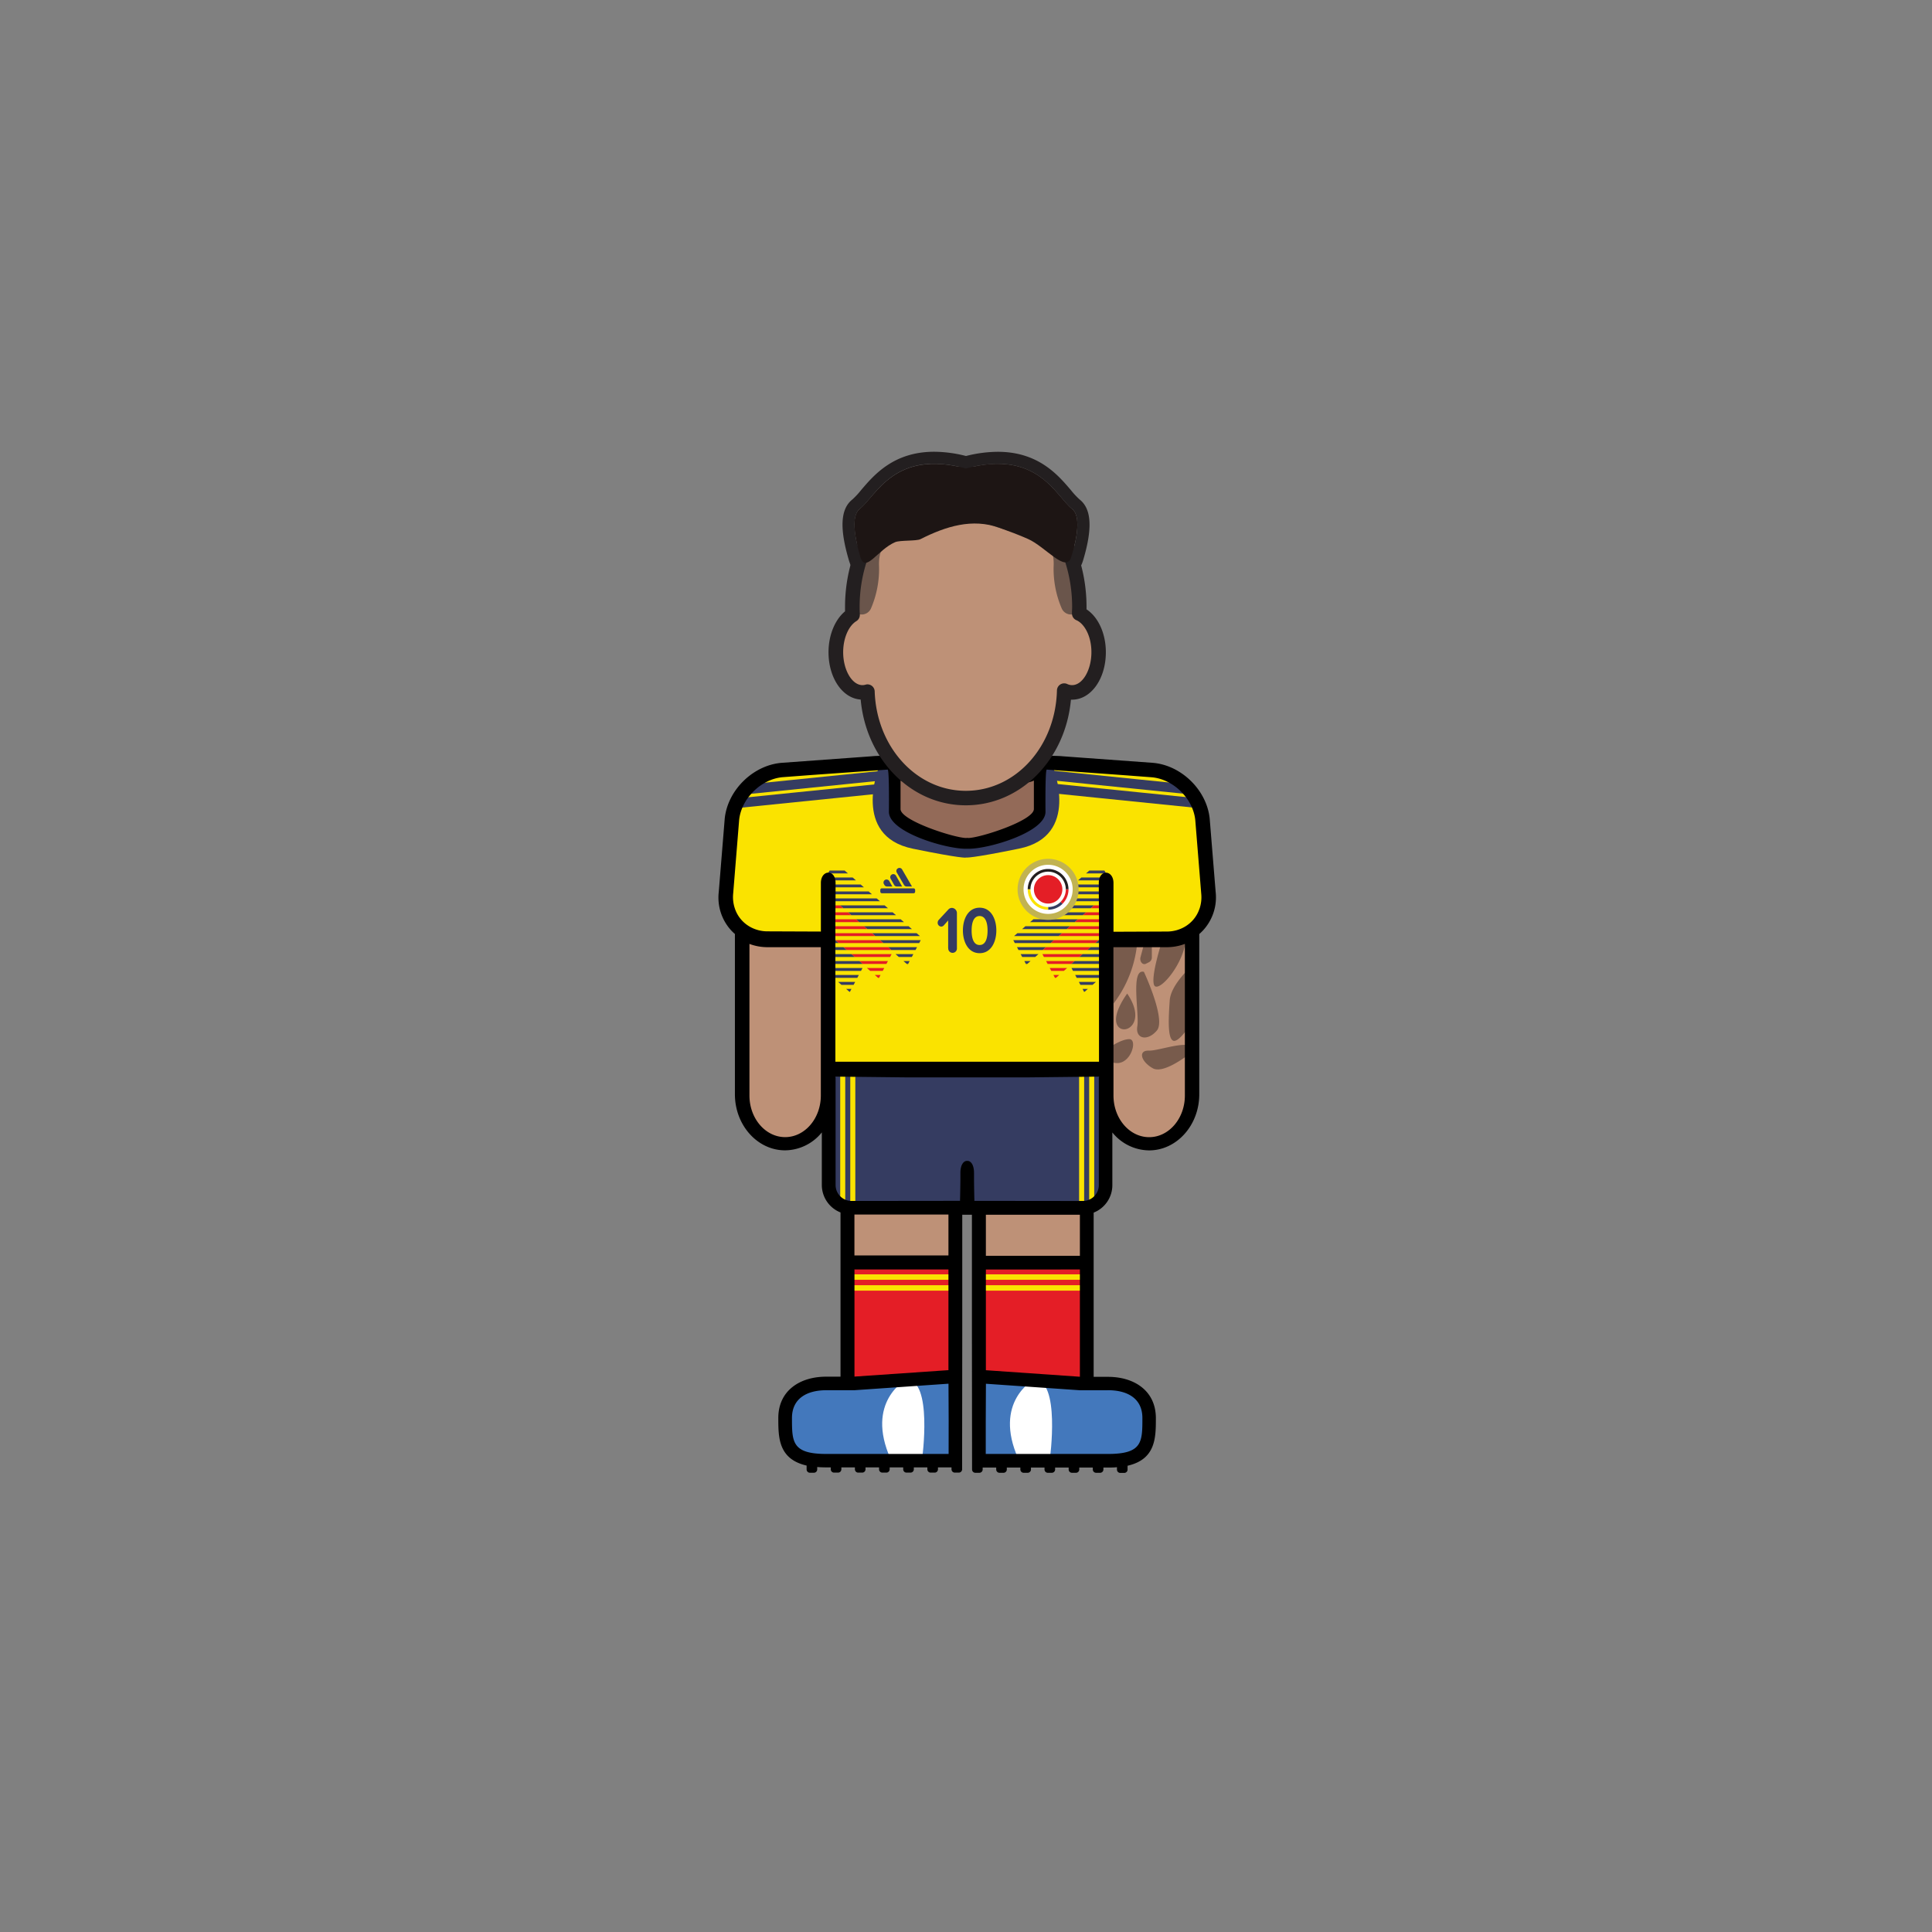 <svg id="player" xmlns="http://www.w3.org/2000/svg" viewBox="0 0 800 800"><rect x="0" y="0" width="800" height="800" fill="#808080" stroke="none"/><defs><clipPath id="clip-path"><path class="cls-1" d="M451.78 359.83c2.57-2.22 6.4-.24 6.36 3.29l-.37 38.71v12.4h-38.7v-26.1z"/></clipPath><clipPath id="clip-path-2"><path class="cls-1" d="M349.05 359.83c-2.56-2.22-6.39-.24-6.36 3.29l.37 38.71v12.4h38.74v-26.1z"/></clipPath><style>.cls-1{fill:none}.cls-2{fill:#be9177}.cls-3{fill:#785b4c}.cls-4{fill:#4378bc}.cls-5{fill:#fff}.cls-6{fill:#e41e26}.cls-7{fill:#fae300}.cls-8{fill:#353c61}.cls-12{fill:#231f20}</style></defs><g id="skin"><path id="arm-left" class="cls-2" d="M306.43 383h36.78v72.38a18.39 18.39 0 01-18.39 18.39 18.39 18.39 0 01-18.39-18.39V383z"/><path id="arm-right" class="cls-2" d="M457.69 383h36.78v72.38a18.39 18.39 0 01-18.39 18.39 18.39 18.39 0 01-18.39-18.39V383z"/><path id="leg-left" class="cls-2" d="M350.38 492.97h45.67v45.67h-45.67z"/><path id="leg-right" class="cls-2" d="M405.28 492.97h45.67v45.67h-45.67z"/></g><path class="cls-3" d="M483.34 383s-7 19.73-5.53 24.68 16.08-12.06 12.84-23.93zm-12.23 0v2.82a49.07 49.07 0 01-10 29.72V383zm-4.36 28.42s-6.67 8.81-4 13.26 12.4-.93 4-13.26zm27.72-12.18c-1.24.84-9.66 8.48-10.11 15s-1 15.39 1.31 16.63 7.27-6.7 7.27-6.7z"/><path class="cls-3" d="M473.67 402.42s9.23 19.7 5.38 24.28-9 3.53-8.11-1.73-2.94-24.04 2.73-22.55zm20.8 32.46s-12.14 10.31-17.16 7.45-6.07-7.45-1.61-7.29 17.86-5.31 18.77-.16zm-35.68-.72s5.23-3.85 8.82-3.87.79 10.37-5.44 9.9-3.38-6.03-3.38-6.03zm14.85-42.94l-1.38 5.13c-.46 1.74.88 3.39 2.23 2.72l1.38-.69a2.22 2.22 0 001.08-2v-4.44c.05-2.47-2.69-3.03-3.31-.72z"/><g id="boots"><path id="left" class="cls-4" d="M395.83 570.99H373l-22.83 1.98h-12.5l-7.5 2.52-5.25 8.5v9.83l1.91 4.17 3.84 4.06 6.33 1.94h58.83v-33z"/><path id="right" class="cls-4" d="M405.11 571.22h22.83l22.83 1.97h12.5l7.5 2.53 5.25 8.5v9.83l-1.91 4.17-3.84 4.05-6.33 1.95h-58.83v-33z"/><path class="cls-5" d="M375.32 571.22s-17.26 9.08-6.5 33h13s4.56-33-6.5-33zm52.9 0s-17.26 9.08-6.5 33h13s4.55-33-6.5-33z"/></g><g id="socks"><g id="socks-2" data-name="socks"><path id="left-2" data-name="left" class="cls-6" d="M350.38 522.95h45.67v48.04h-45.67z"/><path id="right-2" data-name="right" class="cls-6" d="M404.88 522.95h45.67v48.04h-45.67z"/></g><path class="cls-7" d="M350.72 527.68h45.08v2.25h-45.08zm54.42 0h45.08v2.25h-45.08zm-54.42 4.5h45.08v2.25h-45.08zm54.42 0h45.08v2.25h-45.08z"/></g><g id="shorts"><path id="shorts-2" data-name="shorts" class="cls-8" d="M342.17 443.49h116.49v47a9.95 9.95 0 01-9.95 9.95h-96.6a9.95 9.95 0 01-9.95-9.95v-47h.01z"/><path class="cls-7" d="M347.91 443.49H350v53.8h-2.09zm4.17 0h2.09v53.8h-2.09zm94.75 0h2.09v53.8h-2.09zm4.17 0h2.09v53.8H451z"/></g><g id="shirt"><path id="shirt-2" data-name="shirt" class="cls-7" d="M370 315.75l-48.29 2.99-11.36 6.25-6.83 10.1-3.31 40.73 5.17 7.67 7.66 4.67h29.5l.17 54h114.83v-53.5l29.34-.17 7.01-4 6.99-10.5-3.4-37.33-6.83-11.84-9.77-6.08-49.84-2.99-1 21.24-6.5 6.5-11.16 3.48-11.88 2.02-15.46-3.17-11-5.66-3.66-3.84-.38-20.57z"/><path class="cls-8" transform="rotate(-5.81 339.281 324.043)" d="M310 321.81h57.95v4H310z"/><path class="cls-8" transform="rotate(-5.81 337.218 329.668)" d="M305.9 327.35h62.06v4H305.9z"/><path class="cls-8" transform="rotate(-84.19 461.983 323.82)" d="M460.02 294.84h4v57.95h-4z"/><path class="cls-8" transform="rotate(-84.19 464.028 329.356)" d="M462.06 298.33h4v62.06h-4z"/><path class="cls-8" d="M370.38 336.32l-.38-20.57-6.07 2s-11.46 28.46 14.07 33.68c20.37 4.17 22 3.69 22 3.69V349l-19.88-4.18zm65.69-18.56l-6.07-2-.38 20.57-9.74 8.54L400 349v6.08s1.65.48 22-3.69c25.53-5.18 14.07-33.63 14.07-33.63z"/><g id="brand-adidas"><g id="adidas"><rect id="bottom" class="cls-8" x="364.51" y="367.84" width="14.43" height="2.04" rx=".62" ry=".62"/><path class="cls-8" d="M371.79 359.57a1.26 1.26 0 00-.46 1.72l3 5.15a1.26 1.26 0 001.1.64h2.21l-4.11-7.08a1.27 1.27 0 00-1.74-.43zm-2.53 2.56a1.26 1.26 0 00-.47 1.71l1.45 2.59a1.28 1.28 0 001.11.65h2.21l-2.56-4.49a1.26 1.26 0 00-1.74-.46zm-2.79 2.22a1.27 1.27 0 00-.47 1.72l.2.35a1.26 1.26 0 001.11.66h2.2l-1.29-2.26a1.29 1.29 0 00-1.75-.47z"/></g></g><g clip-path="url(#clip-path)"><path class="cls-8" d="M421.27 386.42l-1.37 1.19h18.49l1.37-1.19h-18.49zm9.94-8.65l-1.37 1.19h18.49l1.37-1.19h-18.49zm11.88-10.34h15.14v-1.19h-13.77l-1.37 1.19zm6.62-5.77h8.52v-1.19h-7.15l-1.37 1.19zm3.32-2.88h5.2v-1.2h-3.83l-1.37 1.2zm-27.94 40.61h-.17l.05.1.12-.1zm31.25-43.5h1.89v-1.19h-.52l-1.37 1.19zm-9.94 8.65h11.83v-1.19h-10.46l-1.37 1.19zm-22.24 33.41l.63 1.19h.58l1.36-1.19h-2.57zm3.73-17.3l-1.37 1.2h18.49l1.37-1.2h-18.49zm-3.31 2.89l-1.37 1.19h18.49l1.37-1.19h-18.49zm9.94-8.65l-1.37 1.19h18.49l1.37-1.19h-18.49zm-14.94 14.41l.63 1.2h14.86l1.37-1.2h-16.86zm18.25-17.3l-1.37 1.19h18.49l1.37-1.19h-18.49zm-16.72 20.19l.63 1.19h10.02l1.37-1.19h-12.02zm18.67-21.88h18.45v-1.19h-17.09l-1.36 1.19zm-17.15 24.76l.63 1.19h5.4l1.36-1.19h-7.39z"/><path class="cls-6" d="M434.68 400.84l.63 1.19h5.2l1.36-1.19h-7.19zm-1.52-2.89l.63 1.19h9.84l1.37-1.19h-11.84zm3.28-8.65l-1.37 1.2h18.49l1.37-1.2h-18.49zm-.23 14.42l.63 1.19h.4l1.35-1.19h-2.38zm-4.58-8.65l.63 1.19h14.68l1.37-1.19h-16.68zm1.5-2.88l-1.37 1.19h18.49l1.37-1.19h-18.49zm19.88-17.3l-1.37 1.19h6.59v-1.19h-5.22zm-6.63 5.76l-1.37 1.2h13.22v-1.2h-11.85zm3.32-2.88l-1.37 1.19h9.9v-1.19h-8.53zm-9.94 8.65l-1.37 1.19h18.49l1.35-1.17v-.02h-18.47zM456.32 372l-1.37 1.19h3.28V372h-1.91zm-13.25 11.54l-1.37 1.19h16.53v-1.19h-15.16z"/><path class="cls-8" d="M447.37 407.8h5.05l1.37-1.2h-7.05l.63 1.2zm-1.53-2.89h9.89l1.37-1.19h-11.89l.63 1.19zm3.05 5.77h.21l1.37-1.19h-2.21l.63 1.19zm-4.58-8.65h13.46l.03-1.19h-14.12l.63 1.19zm7.31-9.84l-1.37 1.19h7.77l.04-1.19h-6.44zm-3.31 2.88l-1.37 1.19h11l.03-1.19h-9.66zm-3.31 2.88l-1.37 1.19h14.22l.04-1.19H445zm13.19-10.34l.04-1.17-1.35 1.17h1.31zm-3.26 1.69l-1.37 1.2h4.55l.03-1.2h-3.21z"/></g><g clip-path="url(#clip-path-2)"><path class="cls-8" d="M379.56 386.42l1.38 1.19h-18.5l-1.37-1.19h18.49zm-9.93-8.65l1.37 1.19h-18.49l-1.37-1.19h18.49zm-11.89-10.34H342.6v-1.19h13.77l1.37 1.19zm-6.62-5.77h-8.52v-1.19h7.15l1.37 1.19zm-3.32-2.88h-5.2v-1.2h3.84l1.36 1.2zm27.95 40.61h.16l-.05.1-.11-.1zm-31.26-43.5h-1.89v-1.19h.52l1.37 1.19zm9.94 8.65H342.6v-1.19h10.46l1.37 1.19zm22.24 33.41l-.63 1.19h-.58l-1.36-1.19h2.57zm-3.73-17.3l1.37 1.2h-18.49l-1.37-1.2h18.49zm3.31 2.89l1.37 1.19h-18.49l-1.37-1.19h18.49zm-9.94-8.65l1.37 1.19h-18.49l-1.37-1.19h18.49zm14.94 14.41l-.63 1.2h-14.86l-1.37-1.2h16.86zM363 372l1.37 1.19h-18.49l-1.37-1.19H363zm16.73 20.19l-.63 1.19h-10.03l-1.37-1.19h12.03zm-18.67-21.88H342.6v-1.19h17.09l1.37 1.19zm17.14 24.76l-.63 1.19h-5.4l-1.36-1.19h7.39z"/><path class="cls-6" d="M366.15 400.84l-.63 1.19h-5.2l-1.35-1.19h7.18zm1.53-2.89l-.64 1.19h-9.83l-1.37-1.19h11.84zm-3.29-8.65l1.37 1.2h-18.49l-1.37-1.2h18.49zm.23 14.42l-.63 1.19h-.39l-1.36-1.19h2.38zm4.58-8.65l-.63 1.19h-14.68l-1.37-1.19h16.68zm-1.5-2.88l1.37 1.19h-18.49l-1.37-1.19h18.49zm-19.88-17.3l1.37 1.19h-6.59v-1.19h5.22zm6.63 5.76l1.37 1.2H342.6v-1.2h11.85zm-3.31-2.88l1.37 1.19h-9.91v-1.19h8.54zm9.93 8.65l1.37 1.19h-18.49l-1.35-1.17v-.02h18.47zM344.51 372l1.37 1.19h-3.28V372h1.91zm13.25 11.54l1.37 1.19H342.6v-1.19h15.16z"/><path class="cls-8" d="M353.47 407.8h-5.05l-1.37-1.2h7.05l-.63 1.2zm1.52-2.89h-9.89l-1.37-1.19h11.89l-.63 1.19zm-3.05 5.77h-.21l-1.37-1.19h2.21l-.63 1.19zm4.58-8.65h-13.46l-.03-1.19h14.12l-.63 1.19zm-7.31-9.84l1.37 1.19h-7.77l-.04-1.19h6.44zm3.31 2.88l1.37 1.19h-11l-.03-1.19h9.66zm3.32 2.88l1.37 1.19h-14.23l-.04-1.19h12.9zm-13.2-10.34l-.04-1.17 1.35 1.17h-1.31zm3.26 1.69l1.37 1.2h-4.55l-.03-1.2h3.21z"/></g><circle class="cls-5" cx="434.01" cy="368.26" r="11.4"/><path d="M434 380.9a12.64 12.64 0 1112.64-12.64A12.65 12.65 0 01434 380.9zm0-22.81a10.17 10.17 0 1010.17 10.17A10.18 10.18 0 00434 358.09z" fill="#c1b351"/><circle class="cls-6" cx="434.01" cy="368.26" r="5.89"/><path class="cls-8" d="M434 375.58v1.12a8.38 8.38 0 006-2.48l-.79-.79a7.26 7.26 0 01-5.21 2.15z"/><path class="cls-12" d="M434 360.94a7.32 7.32 0 017.32 7.32h1.12a8.44 8.44 0 00-16.88 0h1.12a7.32 7.32 0 017.32-7.32z"/><path class="cls-6" d="M442.45 368.26h-1.12a7.26 7.26 0 01-2.15 5.17l.79.79a8.38 8.38 0 002.48-5.96z"/><path class="cls-7" d="M426.69 368.26h-1.12a8.45 8.45 0 008.43 8.44v-1.12a7.33 7.33 0 01-7.31-7.32z"/><path class="cls-8" d="M392.61 392.62v-11.48l-1.81 2.05a1.43 1.43 0 01-1.05.49 1.55 1.55 0 01-1.48-1.61 1.76 1.76 0 01.43-1.15l4-4.32a2 2 0 011.48-.66 2.17 2.17 0 012.06 2.25v14.43a1.8 1.8 0 11-3.59 0zm13.03-16.76c4.77 0 6.92 4.71 6.92 9.41s-2.15 9.42-6.92 9.42-6.92-4.72-6.92-9.42 2.13-9.41 6.92-9.41zm0 3.45c-2.41 0-3.31 2.59-3.31 6s.9 6 3.31 6 3.29-2.62 3.29-6-.93-6-3.29-6z"/></g><path id="neck" fill="#936a58" d="M428.13 341.21l-27.59 8.62-28.6-9.62-1.92-23.62h61.04l-2.93 24.62z"/><path d="M503.38 369.38L500.91 339c-1.19-11.87-11.83-22.25-23.72-23.14l-37.14-2.7c-4.07-.45-20.52-.09-39.55.53-19-.62-35.48-1-39.55-.53l-37.14 2.7c-11.89.89-22.53 11.27-23.72 23.14l-2.47 30.36a20.14 20.14 0 005 15.74 18.65 18.65 0 001.69 1.64v66.36c0 12.81 9.32 23.23 20.78 23.23a19.8 19.8 0 0015.21-7.43v21.79a12.24 12.24 0 007.74 11.36v68h-5.93c-10.93 0-19.83 5.8-19.83 17.11 0 8.06 0 17 11.72 19.7v1.6a1.37 1.37 0 001.38 1.37h1.63a1.37 1.37 0 001.38-1.37v-1q1.72.15 3.72.15H344v.8a1.37 1.37 0 001.38 1.37h1.63a1.37 1.37 0 001.38-1.37v-.8H354v.8a1.37 1.37 0 001.38 1.37h1.63a1.37 1.37 0 001.38-1.37v-.8H364v.8a1.37 1.37 0 001.38 1.37h1.63a1.37 1.37 0 001.38-1.37v-.8H374v.8a1.37 1.37 0 001.38 1.37h1.63a1.37 1.37 0 001.38-1.37v-.8H384v.8a1.37 1.37 0 001.38 1.37h1.63a1.37 1.37 0 001.38-1.37v-.8H394v.8a1.37 1.37 0 001.38 1.37h1.63a1.37 1.37 0 001.38-1.37v-.81l.06-55.46V503h4v49.21l.06 54.67v1.6a1.37 1.37 0 001.38 1.37h1.63a1.37 1.37 0 001.38-1.37v-.8h5.61v.8a1.37 1.37 0 001.38 1.37h1.63a1.37 1.37 0 001.38-1.37v-.8h5.61v.8a1.37 1.37 0 001.38 1.37h1.63a1.37 1.37 0 001.38-1.37v-.8h5.61v.8a1.37 1.37 0 001.38 1.37h1.63a1.37 1.37 0 001.38-1.37v-.8h5.61v.8a1.37 1.37 0 001.38 1.37h1.63a1.37 1.37 0 001.38-1.37v-.8h5.61v.8a1.37 1.37 0 001.38 1.37h1.63a1.37 1.37 0 001.38-1.37v-.8h1.89c1.33 0 2.56 0 3.72-.15v1a1.37 1.37 0 001.38 1.37h1.63a1.37 1.37 0 001.38-1.37v-1.6c11.71-2.68 11.72-11.64 11.72-19.7 0-11.31-8.9-17.11-19.83-17.11h-5.93v-68a12.24 12.24 0 007.74-11.36v-21.84a19.8 19.8 0 0015.21 7.43c11.46 0 20.78-10.42 20.78-23.23v-66.36a18.65 18.65 0 001.69-1.64 20.14 20.14 0 005.1-15.74zM372.89 323.2c3.46 1.85 15.64 2.08 27.61 1.8 12 .28 24.15.05 27.61-1.8V335c0 4.81-22.42 12-27.23 12l-.38-.07-.38.07c-4.81 0-27.23-7.18-27.23-12zm-33 75.43v55c0 9.5-6.63 17.23-14.78 17.23s-14.78-7.73-14.78-17.23v-62.78a21.07 21.07 0 007.47 1.36h22.09zm52.91 203.42h-50.65c-14.21 0-14.21-5-14.21-14.89 0-8.22 6.37-11.5 14.21-11.5h11.67l38.93-2.7.07 15.37zm-38.74-76.4h38.67v41.7L354.08 570h-.26v-44.4zm-.26-5.74v-17h38.93v16.93h-38.91zm104.77 55.75h.26c7.84 0 14.21 3.28 14.21 11.5 0 9.91 0 14.89-14.21 14.89h-50.65v-13.7l.07-15.37 38.93 2.7h11.41zm-11.67-50h.26v44.4h-.26l-38.67-2.68v-41.7zm-38.67-5.74V503h38.93v17h-38.91zm46.84-73.78H455v44.58a6.6 6.6 0 01-6.58 6.58h-1.26l-43.68-.05s-.11-3.72-.16-8.75v-2.8c0-3.52-1.41-5.09-2.82-5-1.41-.08-2.82 1.49-2.82 5v2.79c-.05 5-.16 8.75-.16 8.75l-43.68.05h-1.26a6.6 6.6 0 01-6.58-6.58v-44.58h-.07v-.33l30.25.33h48.68l30.25-.33zm35.56 7.51c0 9.5-6.63 17.23-14.78 17.23s-14.78-7.73-14.78-17.23v-61.44h22.09a21.07 21.07 0 007.47-1.36zm6-77.21a13.55 13.55 0 01-2.76 4.66 13.85 13.85 0 01-3.24 2.63 14.72 14.72 0 01-7.47 2l-22.09.09v-20.15c0-5.56-6.08-5.93-6.08 0s.08 14.37.08 14.37v59.59H345.91V380s.08-8.45.08-14.37-6.08-5.54-6.08 0v20.11l-22.09-.09a14.72 14.72 0 01-7.47-2 13.85 13.85 0 01-3.24-2.63 13.55 13.55 0 01-2.76-4.66 14.79 14.79 0 01-.75-6.46l2.46-30.35c.9-8.95 9.23-17.08 18.2-17.75l11.12-.84 32.21-2.29c.68.55.49 17.49.49 17.49 0 8.43 23.34 15.29 31.77 15.29h1.3c8.43 0 31.77-6.86 31.77-15.29 0 0-.19-16.94.49-17.49l32.21 2.33 11.12.84c9 .67 17.3 8.8 18.2 17.75L497.4 370a14.79 14.79 0 01-.75 6.43z" id="border"/><g id="head"><path class="cls-12" d="M413.13 192.06c19 0 25.14 14.21 30.8 18.67 3.73 3 2 12.17-.26 19.89-1.1 3.71-4.05 5.08-7.65 5.08a27.57 27.57 0 01-10.39-2.57c-3.62-1.57-7.75-3.15-11.82-4.61a29.8 29.8 0 00-10.11-1.74c-7.64 0-15.17 2.76-22.5 6.47-1.68.85-8.49.38-10.5 1.25a20.33 20.33 0 01-7.63 2c-3.22 0-5.53-1.69-6.77-5.9-2.3-7.72-4-16.94-.27-19.89 5.66-4.46 11.79-18.67 30.81-18.67A50.62 50.62 0 01400 194a50.21 50.21 0 0113.15-1.92m0-5a54.3 54.3 0 00-13.15 1.74 54.22 54.22 0 00-13.14-1.76c-16.79 0-24.93 9.57-30.32 15.9a32.49 32.49 0 01-3.58 3.85c-4.94 3.89-5.39 11.91-1.44 25.23 2.45 8.25 8.3 9.48 11.57 9.48a24.31 24.31 0 009.47-2.37 34.42 34.42 0 013.76-.29c3.32-.15 5.45-.29 7.16-1.15 8-4.05 14.43-5.93 20.24-5.93a24.44 24.44 0 018.42 1.45c4.48 1.61 8.36 3.12 11.52 4.49a33 33 0 0012.38 3c6.27 0 10.81-3.15 12.44-8.66 4-13.32 3.5-21.34-1.43-25.23a32.44 32.44 0 01-3.59-3.85c-5.38-6.33-13.52-15.9-30.31-15.9z"/><path id="skin-2" data-name="skin" class="cls-2" d="M446.88 254.05c0-.91.08-1.81.08-2.73 0-30.51-21.06-55.25-47-55.25s-47 24.74-47 55.25c0 1.11 0 2.22.1 3.31-4.05 2.46-6.91 8.44-6.91 15.43 0 9.19 4.93 16.64 11 16.64a7.48 7.48 0 002.1-.32c.82 24.5 18.73 44.08 40.73 44.08S440 310.65 440.66 286a7.65 7.65 0 003.25.74c6.09 0 11-7.45 11-16.64.02-7.67-3.39-14.1-8.03-16.05z"/><path d="M442.84 226.13c-7.59-27-42.41-30.06-42.41-30.06h-.51s-34.82 3-42.41 30.06c-5.72 20.35-7 22.28-4.14 26.52a4.19 4.19 0 007.33-.82 41.43 41.43 0 003.3-17.23c-.6-12.46 9.05-12.41 9.05-12.41s21.26-4.58 27.11-9.93c5.86 5.35 27.12 9.93 27.12 9.93s9.65-.05 9 12.41a41.43 41.43 0 003.31 17.23 4.19 4.19 0 007.33.82c2.92-4.24 1.64-6.17-4.08-26.52z" fill="#332e2d" opacity=".6"/><path class="cls-12" d="M399.92 333.46c-22.68 0-41.28-19-43.53-43.79-7.52-.49-13.32-8.93-13.32-19.61 0-7 2.64-13.45 6.84-16.92v-1.82c0-32.12 22.45-58.25 50-58.25s50 26.13 50 58.25v1c4.85 3.18 8 10 8 17.76 0 11-6.16 19.64-14 19.64h-.46c-2.25 24.79-20.78 43.74-43.53 43.74zm-40.73-50.08a3 3 0 013 2.9c.77 23.09 17.34 41.18 37.73 41.18 20.58 0 37.15-18.26 37.74-41.58a3 3 0 014.27-2.64 4.73 4.73 0 002 .46c4.35 0 8-6.25 8-13.64 0-7-3.13-11.94-6.22-13.25a3 3 0 01-1.83-2.89v-.18c0-.8.07-1.6.07-2.42 0-28.81-19.76-52.25-44-52.25s-44 23.44-44 52.25c0 .92 0 1.89.09 3.16a3 3 0 01-1.43 2.71c-3.27 2-5.47 7.16-5.47 12.87 0 7.39 3.67 13.64 8 13.64a4.69 4.69 0 001.25-.19 2.74 2.74 0 01.8-.13z"/><path d="M443.93 210.73c-6.8-5.36-14.28-24.79-43.95-16.75-29.67-8-37.15 11.39-44 16.75-3.73 3-2 12.17.27 19.89 2.08 7 7.11-3 14.4-6.12 2-.87 8.82-.4 10.5-1.25 10.55-5.34 21.49-8.72 32.61-4.73 4.07 1.46 8.2 3 11.82 4.61 7.29 3.16 15.95 14.51 18 7.49 2.42-7.72 4.08-16.94.35-19.89z" fill="#1d1514"/></g></svg>